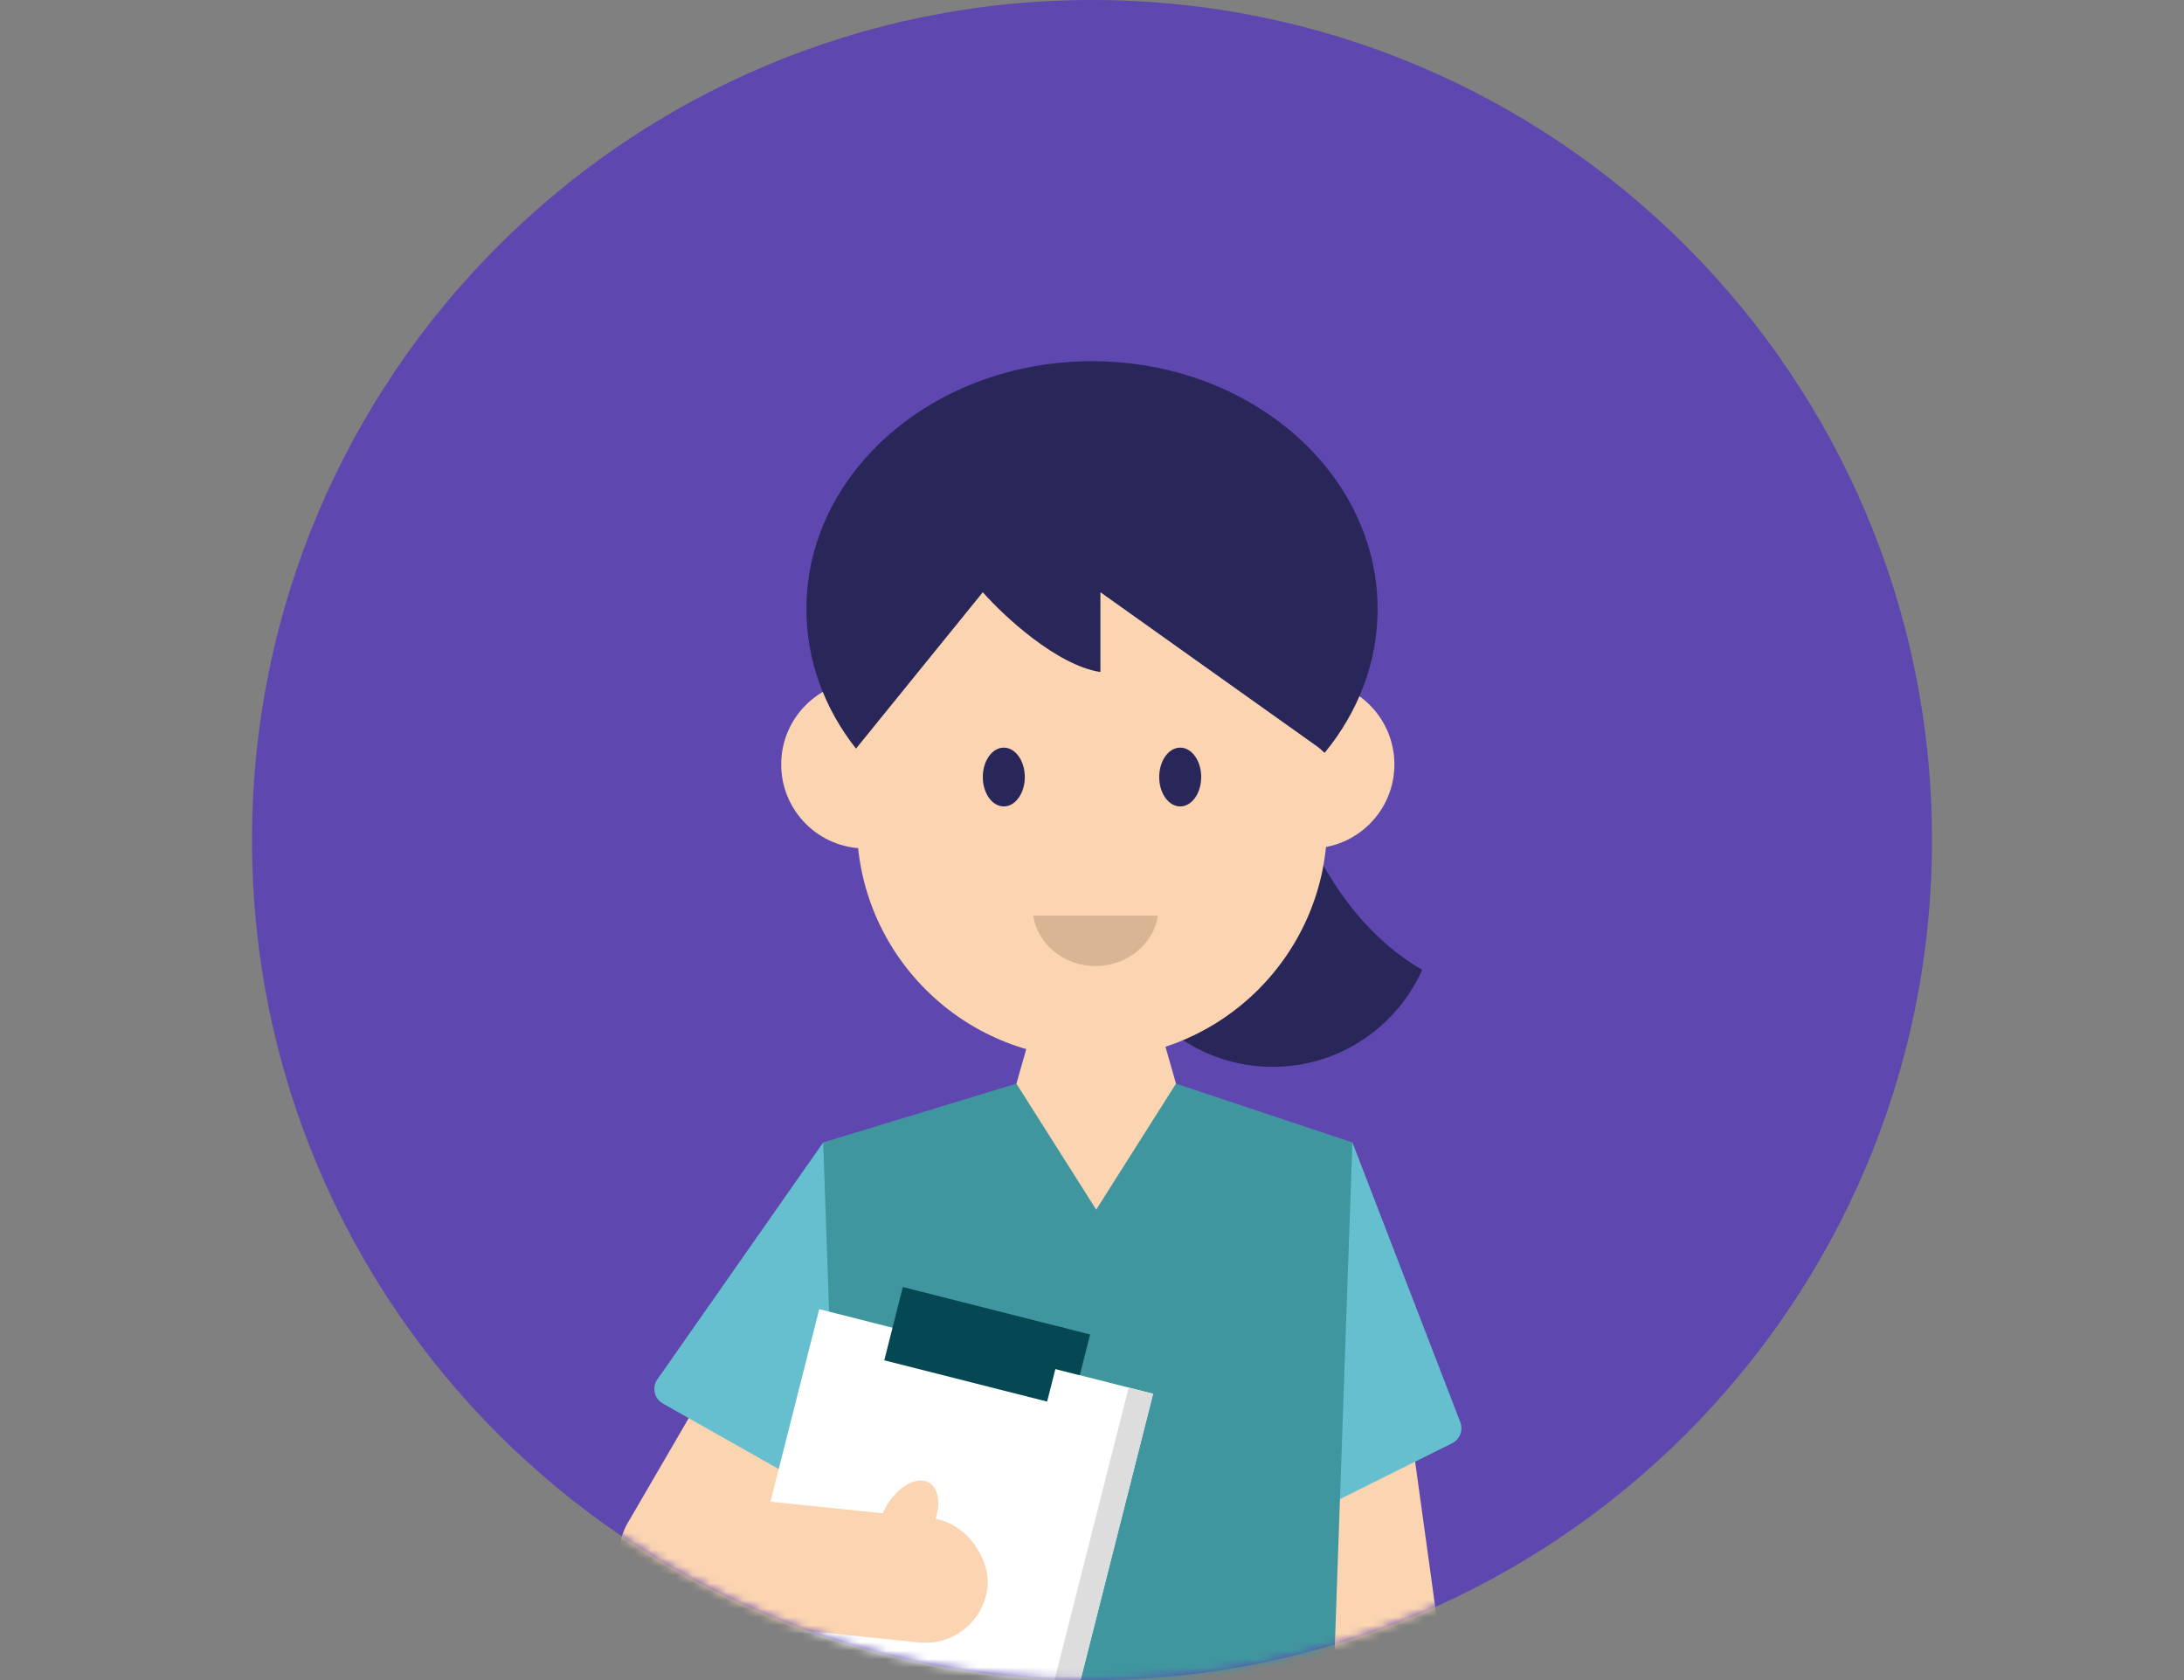<svg width="260" height="200" viewBox="0 0 260 200" fill="none" xmlns="http://www.w3.org/2000/svg">
<rect x="0" y="0" width="260" height="200" fill="#808080" stroke="none"/>
<path d="M130 200C185.228 200 230 155.228 230 100C230 44.772 185.228 0 130 0C74.772 0 30 44.772 30 100C30 155.228 74.772 200 130 200Z" fill="#5E48AF"/>
<mask id="mask0" mask-type="alpha" maskUnits="userSpaceOnUse" x="30" y="0" width="200" height="200">
<path d="M130 200C185.228 200 230 155.228 230 100C230 44.772 185.228 0 130 0C74.772 0 30 44.772 30 100C30 155.228 74.772 200 130 200Z" fill="white"/>
</mask>
<g mask="url(#mask0)">
<rect width="50.349" height="14.858" rx="7.429" transform="matrix(-0.137 -0.991 -0.991 0.137 172.599 203.877)" fill="#FBD4B1"/>
<rect x="71" y="187.711" width="39" height="14.858" rx="7.429" transform="rotate(-59.812 71 187.711)" fill="#FBD4B1"/>
<path d="M78.917 167.085C77.889 166.504 77.586 165.164 78.263 164.197L98.007 135.991L113.432 146.739L100 179L78.917 167.085Z" fill="#65BFCF"/>
<path d="M172.869 171.811C173.793 171.351 174.216 170.264 173.845 169.3L160.998 135.988L144.99 146.736L158.422 178.997L172.869 171.811Z" fill="#65BFCF"/>
<path d="M158 222L101 222L98 136L121 129L140 129L161 136L158 222Z" fill="#40969F"/>
<path d="M140 129L130.5 144L121 129L123 122L130.5 116L138 122L140 129Z" fill="#FBD4B1"/>
<rect x="121" y="109" width="19" height="9" fill="#DAB593"/>
<path fill-rule="evenodd" clip-rule="evenodd" d="M169.31 115.452C163.609 112.19 158.419 106.122 155.316 98.293C153.953 94.852 153.116 91.382 152.769 88.041C152.349 88.014 151.926 88 151.5 88C140.73 88 132 96.73 132 107.5C132 118.27 140.73 127 151.5 127C159.437 127 166.267 122.258 169.31 115.452Z" fill="#292659"/>
<circle cx="103" cy="91" r="10" fill="#FBD4B1"/>
<circle cx="156" cy="91" r="10" fill="#FBD4B1"/>
<path fill-rule="evenodd" clip-rule="evenodd" d="M158 66H102V98C102 113.464 114.536 126 130 126C145.464 126 158 113.464 158 98V66Z" fill="#FBD4B1"/>
<ellipse cx="140.5" cy="92.5" rx="2.5" ry="3.5" fill="#292659"/>
<ellipse cx="119.5" cy="92.5" rx="2.5" ry="3.5" fill="#292659"/>
<path fill-rule="evenodd" clip-rule="evenodd" d="M123 109C123.52 112.392 126.646 115 130.424 115C134.202 115 137.328 112.392 137.848 109H123Z" fill="#DAB593"/>
<path fill-rule="evenodd" clip-rule="evenodd" d="M157.692 89.621C161.663 84.793 164 78.883 164 72.5C164 56.208 148.778 43 130 43C111.222 43 96 56.208 96 72.5C96 78.664 98.179 84.386 101.904 89.118L102 89L117 70.5C119.5 73.333 125.8 79.2 131 80V70.5L157 89L157.692 89.621Z" fill="#292659"/>
<rect x="97.529" y="155.847" width="41" height="51" transform="rotate(14.221 97.529 155.847)" fill="white"/>
<rect x="134.364" y="165.182" width="3" height="51" transform="rotate(14.221 134.364 165.182)" fill="#DDDDDD"/>
<rect x="107.481" y="153.211" width="20" height="9" transform="rotate(14.221 107.481 153.211)" fill="#054752"/>
<rect x="125.899" y="157.879" width="4" height="5" transform="rotate(14.221 125.899 157.879)" fill="#054752"/>
<rect x="74.519" y="177" width="44.035" height="14.858" rx="7.429" transform="rotate(5.869 74.519 177)" fill="#FBD4B1"/>
<ellipse cx="108.096" cy="180.83" rx="3" ry="5" transform="rotate(29.954 108.096 180.83)" fill="#FBD4B1"/>
</g>
</svg>
